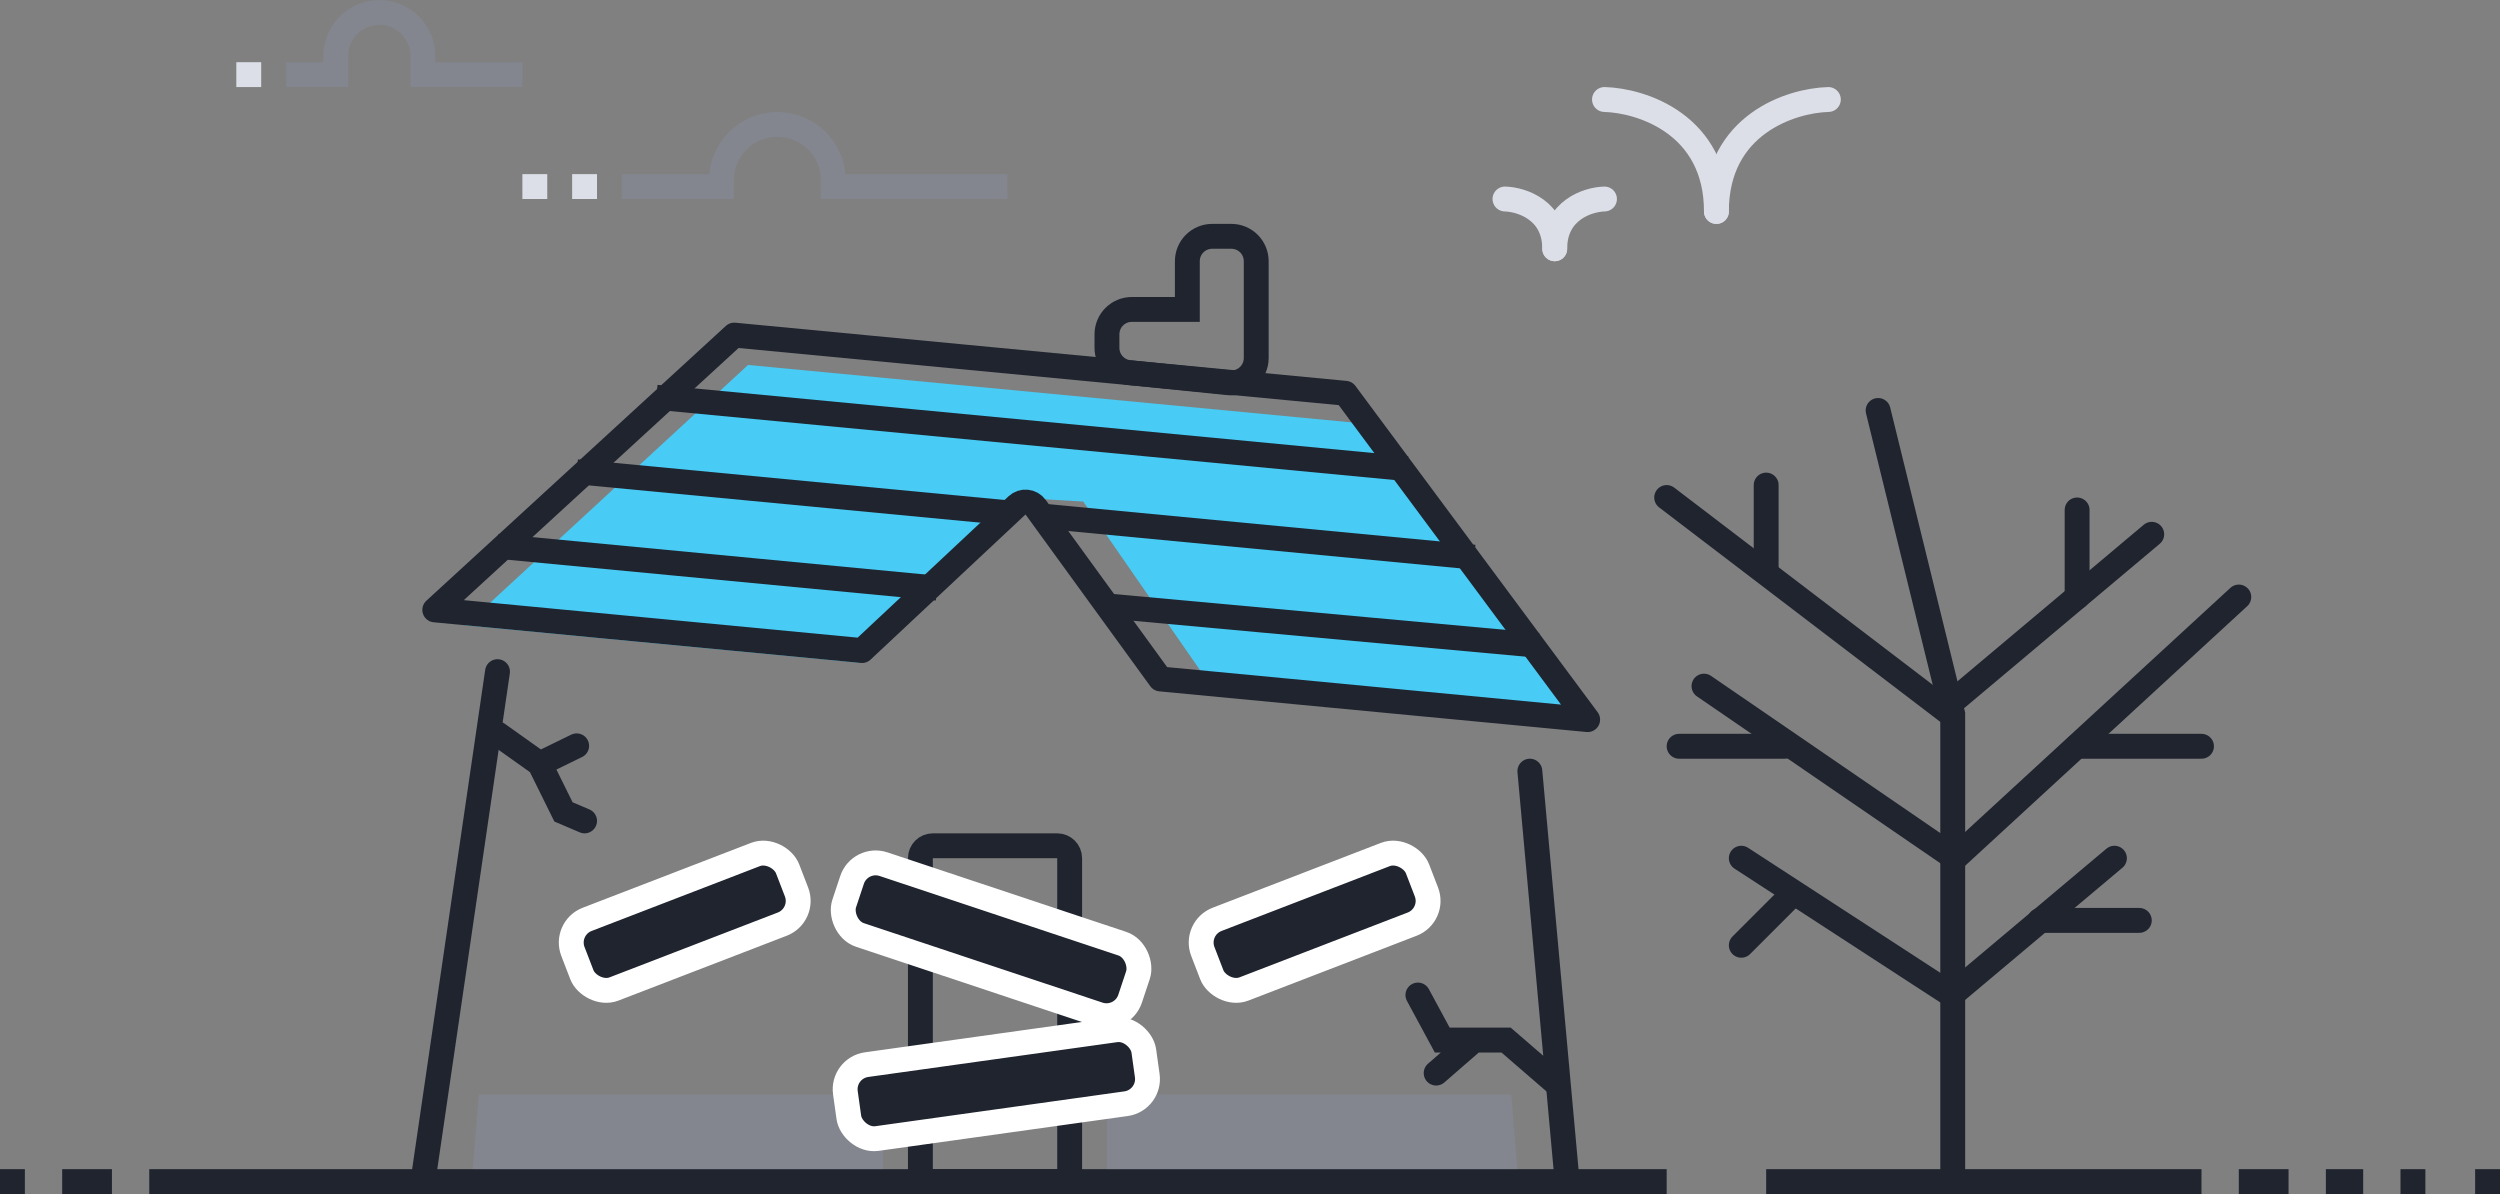<svg width="201" height="96" viewBox="0 0 201 96" fill="none" xmlns="http://www.w3.org/2000/svg">
<rect x="0" y="0" width="201" height="96" fill="#808080" stroke="none"/>
<path d="M60.142 29.343L110.324 34.119L127.894 58.226L97.365 55.159L87.092 40.324L82.818 40.079L68.942 53.275L37.435 50.276L60.142 29.343Z" fill="#48CBF4"/>
<path d="M81.768 40.634L69.308 52.305L34.956 49.035L59.032 26.942L108.172 31.62L127.648 57.858L93.295 54.588L83.261 40.776C83.092 40.544 82.832 40.395 82.546 40.368C82.261 40.341 81.977 40.438 81.768 40.634Z" stroke="#1F242F" stroke-width="2" stroke-linecap="round" stroke-linejoin="round"/>
<path d="M39.98 43.92L75.336 47.285" stroke="#1F242F" stroke-width="2"/>
<path d="M88.609 48.678L123.674 51.886" stroke="#1F242F" stroke-width="2"/>
<path d="M46.371 37.93L81.486 41.272" stroke="#1F242F" stroke-width="2"/>
<path d="M83.414 41.455L118.529 44.798" stroke="#1F242F" stroke-width="2"/>
<path d="M52.77 31.94L113.138 37.686" stroke="#1F242F" stroke-width="2"/>
<path d="M12 95H134M177 95H142" stroke="#1F242F" stroke-width="2"/>
<path d="M123 62L126 95" stroke="#1F242F" stroke-width="2" stroke-linecap="round"/>
<path d="M40 54L34 95" stroke="#1F242F" stroke-width="2" stroke-linecap="round"/>
<path d="M74 69C74 68.448 74.448 68 75 68H85C85.552 68 86 68.448 86 69V95H74V69Z" stroke="#1F242F" stroke-width="2"/>
<rect x="69.137" y="68.848" width="24.227" height="5.999" rx="2" transform="rotate(18.413 69.137 68.848)" fill="#1F242F" stroke="white" stroke-width="2"/>
<mask id="path-13-inside-1" fill="white">
<rect x="50" y="67" width="10" height="14" rx="1"/>
</mask>
<rect x="50" y="67" width="10" height="14" rx="1" fill="#48CBF4" stroke="#1F242F" stroke-width="4" mask="url(#path-13-inside-1)"/>
<mask id="path-14-inside-2" fill="white">
<rect x="101" y="67" width="10" height="14" rx="1"/>
</mask>
<rect x="101" y="67" width="10" height="14" rx="1" fill="#48CBF4" stroke="#1F242F" stroke-width="4" mask="url(#path-14-inside-2)"/>
<rect x="95.989" y="74.634" width="18.495" height="5.999" rx="2" transform="rotate(-21.073 95.989 74.634)" fill="#1F242F" stroke="white" stroke-width="2"/>
<rect x="45.344" y="74.634" width="18.495" height="5.999" rx="2" transform="rotate(-21.073 45.344 74.634)" fill="#1F242F" stroke="white" stroke-width="2"/>
<path opacity="0.3" d="M38.492 88H71V94H38L38.492 88Z" fill="#8995AF"/>
<path opacity="0.3" d="M89 88H121.507L122 94H89V88Z" fill="#8995AF"/>
<rect x="67.692" y="85.874" width="24.227" height="5.999" rx="2" transform="rotate(-7.961 67.692 85.874)" fill="#1F242F" stroke="white" stroke-width="2"/>
<path d="M101 21V28.785C101 29.97 99.976 30.895 98.797 30.775L90.797 29.959C89.776 29.855 89 28.995 89 27.969V26.878C89 25.773 89.895 24.878 91 24.878H95.462V21C95.462 19.895 96.357 19 97.462 19H99C100.105 19 101 19.895 101 21Z" stroke="#1F242F" stroke-width="2"/>
<path d="M40 59L43.394 61.414M43.394 61.414L45.303 65.276L47 66M43.394 61.414L46.364 59.965" stroke="#1F242F" stroke-width="2" stroke-linecap="round"/>
<path d="M125 87L121.089 83.621H118.522M114 80L115.956 83.621H118.522M118.522 83.621L115.467 86.276" stroke="#1F242F" stroke-width="2" stroke-linecap="round"/>
<path d="M157 94V57.419L151 33" stroke="#1F242F" stroke-width="2" stroke-linecap="round"/>
<path d="M134 40L156.286 57L173 42.956" stroke="#1F242F" stroke-width="2" stroke-linecap="round"/>
<path d="M137 55.165L157.179 69L180 48" stroke="#1F242F" stroke-width="2" stroke-linecap="round"/>
<path d="M140 69L156.913 80L170 69" stroke="#1F242F" stroke-width="2" stroke-linecap="round"/>
<path d="M143.5 60H135" stroke="#1F242F" stroke-width="2" stroke-linecap="round"/>
<path d="M177 60H167" stroke="#1F242F" stroke-width="2" stroke-linecap="round"/>
<path d="M142 46V39" stroke="#1F242F" stroke-width="2" stroke-linecap="round"/>
<path d="M167 48V41" stroke="#1F242F" stroke-width="2" stroke-linecap="round"/>
<path d="M144 72L140 76" stroke="#1F242F" stroke-width="2" stroke-linecap="round"/>
<path d="M164 74H172" stroke="#1F242F" stroke-width="2" stroke-linecap="round"/>
<path d="M129 8C132 8.083 138 10 138 17" stroke="#DCDFE7" stroke-width="2" stroke-linecap="round"/>
<path d="M147 8C144 8.083 138 10 138 17" stroke="#DCDFE7" stroke-width="2" stroke-linecap="round"/>
<path d="M121 16C122.333 16.037 125 16.889 125 20" stroke="#DCDFE7" stroke-width="2" stroke-linecap="round"/>
<path d="M129 16C127.667 16.037 125 16.889 125 20" stroke="#DCDFE7" stroke-width="2" stroke-linecap="round"/>
<path opacity="0.3" d="M50 15H58V14.5C58 12.015 60.015 10 62.5 10V10C64.985 10 67 12.015 67 14.5V15H81" stroke="#8995AF" stroke-width="2"/>
<path d="M48 15H46" stroke="#DCDFE7" stroke-width="2"/>
<path d="M44 15H42" stroke="#DCDFE7" stroke-width="2"/>
<path opacity="0.3" d="M23 6H27V4.5C27 2.567 28.567 1 30.5 1V1C32.433 1 34 2.567 34 4.5V6H42" stroke="#8995AF" stroke-width="2"/>
<path d="M21 6H19" stroke="#DCDFE7" stroke-width="2"/>
<rect x="180" y="94" width="4" height="2" fill="#1F242F"/>
<rect x="187" y="94" width="3" height="2" fill="#1F242F"/>
<rect x="193" y="94" width="2" height="2" fill="#1F242F"/>
<rect x="199" y="94" width="2" height="2" fill="#1F242F"/>
<rect x="5" y="94" width="4" height="2" fill="#1F242F"/>
<rect y="94" width="2" height="2" fill="#1F242F"/>
</svg>
